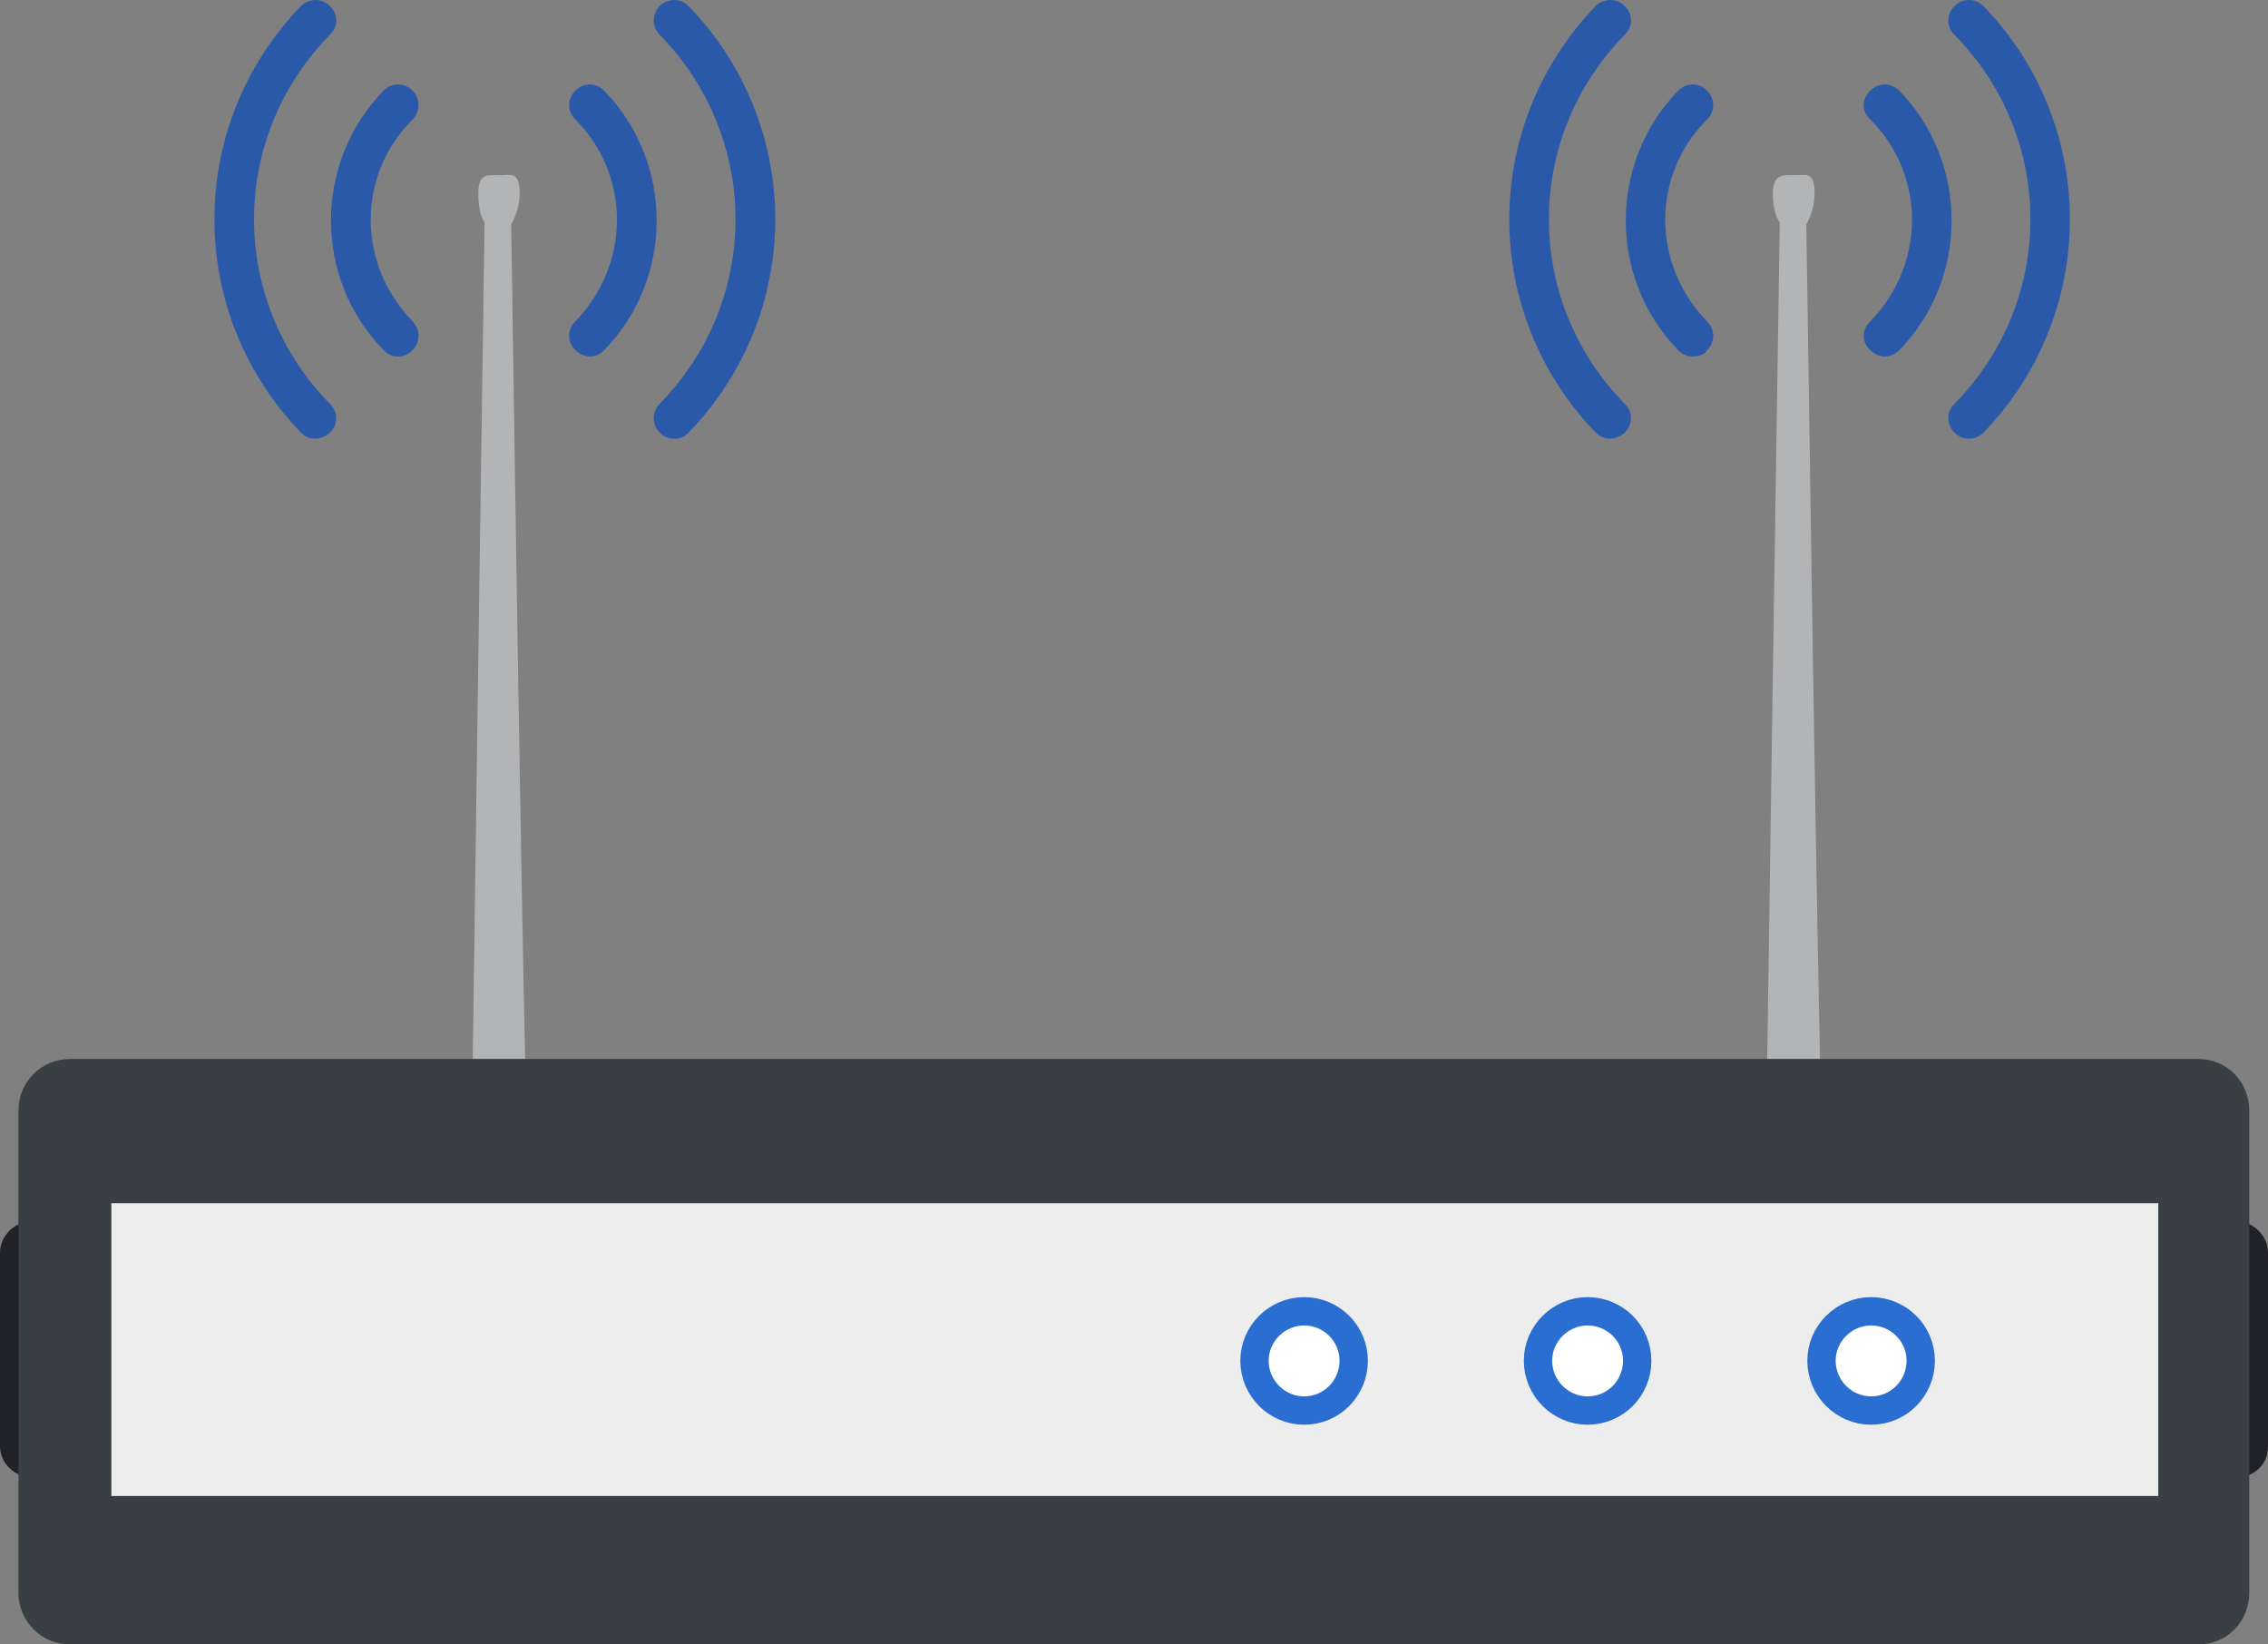 <svg version="1.1" id="ilhwsa8q1" xmlns:xml="http://www.w3.org/XML/1998/namespace"
	 xmlns="http://www.w3.org/2000/svg" xmlns:xlink="http://www.w3.org/1999/xlink" x="0px" y="0px" width="80px" height="58px"
	 viewBox="0 0 80 58" enable-background="new 0 0 80 58" xml:space="preserve">
<rect x="0" y="0" width="80" height="58" fill="#808080" stroke="none"/>
<g>
	<path fill="#B3B4B6" d="M18.032,7.919c0.153-0.291,0.298-0.65,0.298-1.089c0-0.802-0.298-0.65-0.73-0.65
		c-0.43,0-0.728-0.074-0.728,0.65c0,0.438,0.07,0.798,0.22,1.018c-0.149,10.168-0.291,20.348-0.43,30.448
		c0,0.494,0.43,0.947,0.938,0.947s0.942-0.453,0.942-0.947C18.33,28.27,18.186,18.088,18.032,7.919z"/>
	<path fill="#B3B4B6" d="M63.715,7.919c0.156-0.291,0.291-0.65,0.291-1.089c0-0.802-0.291-0.65-0.736-0.65
		c-0.354,0-0.734-0.074-0.734,0.65c0,0.438,0.086,0.798,0.242,1.018c-0.156,10.168-0.313,20.348-0.456,30.448
		c0,0.494,0.456,0.947,0.948,0.947c0.516,0,0.948-0.453,0.948-0.947C64.006,28.27,63.871,18.088,63.715,7.919z"/>
	<path fill="#212128" d="M78.91,52.099H1.09C0.51,52.099,0,51.593,0,51.01v-6.833c0-0.577,0.51-1.093,1.09-1.093h77.82
		c0.586,0,1.09,0.516,1.09,1.093v6.833C80,51.671,79.496,52.099,78.91,52.099z"/>
	<path fill="#394044" d="M77.535,58H2.477c-1.019,0-1.826-0.81-1.826-1.828V39.173c0-1.018,0.807-1.824,1.826-1.824h75.058
		c1.023,0,1.805,0.807,1.805,1.824v16.999C79.34,57.19,78.559,58,77.535,58z"/>
	<rect x="3.928" y="42.439" fill="#EDEDED" width="72.201" height="10.324"/>
	<path fill="#FFFFFF" stroke="#2A6ED1" stroke-miterlimit="10" d="M66,46.25c0.976,0,1.75,0.79,1.75,1.742
		c0,0.969-0.774,1.758-1.75,1.758c-0.962,0-1.75-0.789-1.75-1.758C64.25,47.04,65.038,46.25,66,46.25z"/>
	<path fill="#FFFFFF" stroke="#2A6ED1" stroke-miterlimit="10" d="M56,46.25c0.975,0,1.75,0.79,1.75,1.742
		c0,0.969-0.775,1.758-1.75,1.758c-0.961,0-1.75-0.789-1.75-1.758C54.25,47.04,55.039,46.25,56,46.25z"/>
	<path fill="#FFFFFF" stroke="#2A6ED1" stroke-miterlimit="10" d="M46,46.25c0.975,0,1.75,0.79,1.75,1.742
		c0,0.969-0.775,1.758-1.75,1.758c-0.961,0-1.75-0.789-1.75-1.758C44.25,47.04,45.039,46.25,46,46.25z"/>
	<g>
		<path fill="#2A59A9" d="M14.045,12.572c-0.23,0-0.372-0.07-0.513-0.221c-2.477-2.537-2.477-6.609,0-9.155
			c0.283-0.29,0.722-0.29,1.021,0c0.281,0.296,0.281,0.725,0,1.018c-1.97,1.966-1.97,5.091,0,7.123c0.281,0.288,0.281,0.726,0,1.015
			C14.396,12.501,14.253,12.572,14.045,12.572z"/>
		<path fill="#2A59A9" d="M11.125,15.473c-0.212,0-0.361-0.073-0.509-0.214c-4.071-4.215-4.071-10.831,0-15.046
			c0.297-0.284,0.734-0.284,1.019,0c0.301,0.296,0.301,0.734,0,1.015c-3.566,3.636-3.566,9.378,0,13.012
			c0.301,0.296,0.301,0.726,0,1.019C11.493,15.4,11.271,15.473,11.125,15.473z"/>
		<path fill="#2A59A9" d="M20.803,12.572c0.216,0,0.358-0.07,0.508-0.221c2.469-2.537,2.469-6.609,0-9.155
			c-0.292-0.29-0.73-0.29-1.016,0C20,3.492,20,3.921,20.295,4.214c1.956,1.966,1.956,5.091,0,7.123
			c-0.295,0.288-0.295,0.726,0,1.015C20.439,12.501,20.651,12.572,20.803,12.572z"/>
		<path fill="#2A59A9" d="M23.779,15.473c0.227,0,0.368-0.073,0.509-0.214c4.077-4.215,4.077-10.831,0-15.046
			c-0.283-0.284-0.722-0.284-1.019,0c-0.279,0.296-0.279,0.734,0,1.015c3.567,3.636,3.567,9.378,0,13.012
			c-0.279,0.296-0.279,0.726,0,1.019C23.42,15.4,23.567,15.473,23.779,15.473z"/>
	</g>
	<g>
		<path fill="#2A59A9" d="M56.801,15.473c-0.212,0-0.359-0.073-0.516-0.214c-4.063-4.215-4.063-10.831,0-15.046
			c0.304-0.284,0.729-0.284,1.023,0c0.3,0.296,0.3,0.734,0,1.015c-3.564,3.636-3.564,9.378,0,13.012c0.3,0.296,0.3,0.726,0,1.019
			C57.154,15.4,56.942,15.473,56.801,15.473z"/>
		<path fill="#2A59A9" d="M59.717,12.572c-0.221,0-0.377-0.07-0.523-0.221c-2.463-2.537-2.463-6.609,0-9.155
			c0.303-0.29,0.736-0.29,1.019,0c0.292,0.296,0.292,0.725,0,1.018c-1.966,1.966-1.966,5.091,0,7.123
			c0.292,0.288,0.292,0.726,0,1.015C60.142,12.501,59.93,12.572,59.717,12.572z"/>
		<path fill="#2A59A9" d="M66.469,12.572c0.215,0,0.371-0.07,0.527-0.221c2.459-2.537,2.459-6.609,0-9.155
			c-0.313-0.29-0.74-0.29-1.023,0c-0.313,0.296-0.313,0.725,0,1.018c1.961,1.966,1.961,5.091,0,7.123
			c-0.313,0.288-0.313,0.726,0,1.015C66.115,12.501,66.327,12.572,66.469,12.572z"/>
		<path fill="#2A59A9" d="M69.455,15.473c0.212,0,0.354-0.073,0.51-0.214c4.063-4.215,4.063-10.831,0-15.046
			c-0.298-0.284-0.722-0.284-1.023,0c-0.293,0.296-0.293,0.734,0,1.015c3.571,3.636,3.571,9.378,0,13.012
			c-0.293,0.296-0.293,0.726,0,1.019C69.098,15.4,69.243,15.473,69.455,15.473z"/>
	</g>
</g>
</svg>
